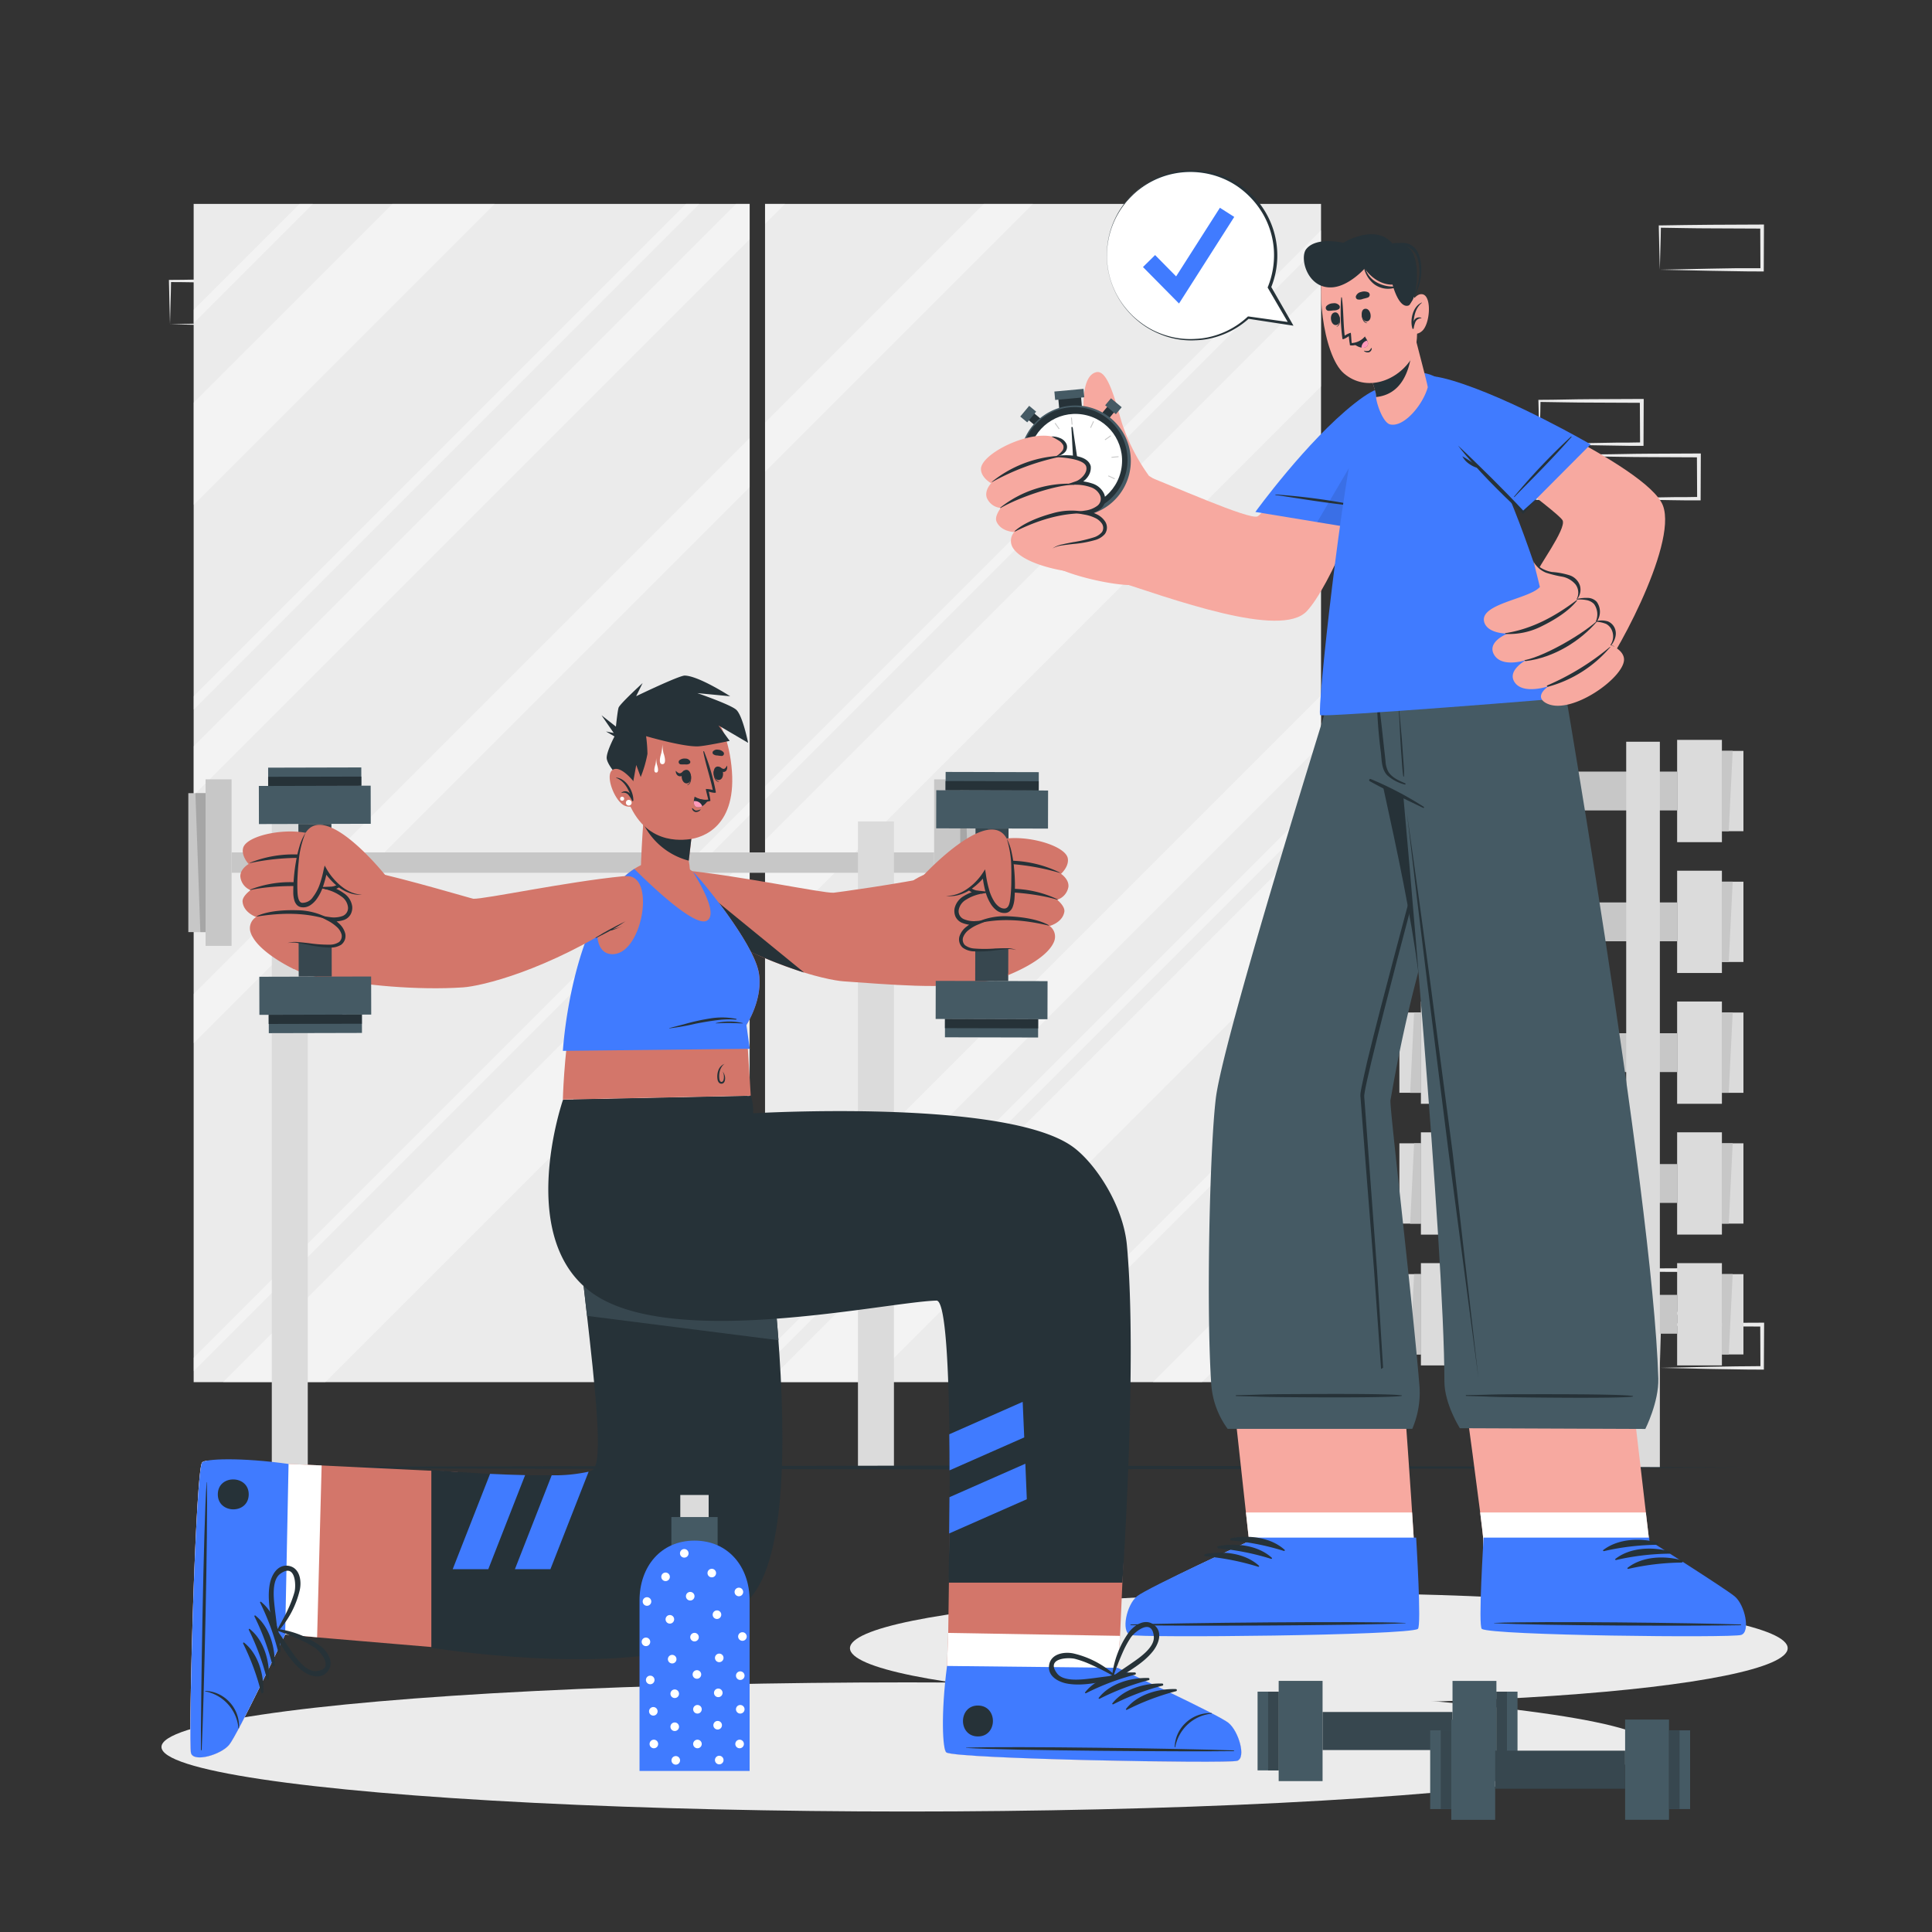 <svg xmlns="http://www.w3.org/2000/svg" viewBox="0 0 500 500"><rect x="0" y="0" width="500" height="500" fill="#333333" stroke="none"/><g id="freepik--background-complete--inject-2"><path d="M414.79,339.89l13.36-.28,6.58-.11c2.19-.05,4.36,0,6.54-.06l-.44.45-.06-11.19.5.5L428,329.14c-4.41,0-8.82-.12-13.24-.17l.28-.27c0,1.83-.09,3.67-.14,5.54Zm0,0-.14-5.54c0-1.86-.11-3.75-.13-5.65v-.27h.27c4.42-.05,8.83-.16,13.24-.17l13.24-.06h.5v.5l0,11.19v.45h-.45c-2.23,0-4.47,0-6.69-.06l-6.66-.11Z" style="fill:#ebebeb"></path><path d="M429.56,354l13.36-.28,6.58-.11c2.19-.05,4.36,0,6.54-.06l-.44.45-.05-11.19.49.5-13.24-.06c-4.41,0-8.82-.12-13.24-.17l.28-.27c0,1.83-.09,3.67-.13,5.54Zm0,0-.14-5.54c0-1.86-.11-3.75-.13-5.65v-.27h.27c4.42-.05,8.83-.16,13.24-.17l13.24-.06h.51v.5L456.49,354v.45H456c-2.23,0-4.46,0-6.69-.06l-6.66-.11Z" style="fill:#ebebeb"></path><path d="M400,354l13.36-.28,6.58-.11c2.18-.05,4.36,0,6.54-.06l-.44.45L426,342.81l.5.5-13.24-.06c-4.41,0-8.83-.12-13.24-.17l.27-.27c0,1.83-.08,3.67-.13,5.54Zm0,0-.14-5.54c-.05-1.86-.11-3.75-.13-5.65v-.27H400c4.41-.05,8.83-.16,13.24-.17l13.24-.06h.5v.5L427,354v.45h-.44c-2.23,0-4.47,0-6.69-.06l-6.66-.11Z" style="fill:#ebebeb"></path><path d="M398.41,114.94l13.36-.28,6.58-.11c2.18,0,4.36,0,6.54-.06l-.44.45-.06-11.19.5.5-13.24-.06c-4.41,0-8.83-.12-13.24-.17l.27-.27c0,1.83-.08,3.67-.13,5.54Zm0,0-.14-5.54c0-1.86-.11-3.75-.13-5.65v-.27h.27c4.41,0,8.83-.16,13.24-.17l13.24-.06h.5v.5l-.05,11.19v.45h-.45c-2.23,0-4.47,0-6.69-.06l-6.66-.11Z" style="fill:#ebebeb"></path><path d="M413.18,129.05l13.36-.28,6.58-.11c2.19,0,4.36,0,6.54-.06l-.44.45-.06-11.19.5.5-13.24-.06c-4.41,0-8.82-.12-13.24-.17l.28-.27c0,1.83-.09,3.67-.14,5.54Zm0,0-.14-5.54c0-1.86-.11-3.75-.13-5.65v-.27h.27c4.42,0,8.83-.16,13.24-.17l13.24-.06h.51v.5l-.05,11.19v.45h-.45c-2.23,0-4.47,0-6.69-.05l-6.66-.11Z" style="fill:#ebebeb"></path><path d="M383.64,129.05l13.36-.28,6.57-.11c2.19,0,4.37,0,6.55-.06l-.45.45-.05-11.19.5.5-13.24-.06c-4.41,0-8.83-.12-13.24-.17l.27-.27c0,1.83-.08,3.67-.13,5.54Zm0,0-.14-5.54c-.05-1.86-.11-3.75-.13-5.65v-.27h.28c4.41,0,8.83-.16,13.24-.17l13.24-.06h.5v.5l-.05,11.19v.45h-.44c-2.23,0-4.47,0-6.69-.05l-6.67-.11Z" style="fill:#ebebeb"></path><path d="M58.73,354l13.35-.28,6.58-.11c2.19-.05,4.37,0,6.55-.06l-.45.45-.05-11.19.5.5L72,343.25c-4.42,0-8.83-.12-13.24-.17l.27-.27c0,1.83-.09,3.67-.13,5.54Zm0,0-.15-5.54c0-1.86-.11-3.75-.13-5.65v-.27h.28c4.41-.05,8.82-.16,13.24-.17l13.24-.06h.5v.5L85.65,354v.45h-.44c-2.23,0-4.47,0-6.7-.06l-6.66-.11Z" style="fill:#ebebeb"></path><path d="M58.73,69.79l13.35-.28,6.58-.11c2.19-.05,4.37,0,6.55-.06l-.45.45L84.71,58.6l.5.5L72,59c-4.42,0-8.83-.12-13.24-.17L59,58.6c0,1.83-.09,3.67-.13,5.54Zm0,0-.15-5.54c0-1.86-.11-3.75-.13-5.65v-.27h.28c4.41,0,8.82-.16,13.24-.17l13.24-.06h.5v.5l-.06,11.19v.45h-.44c-2.23,0-4.47,0-6.7,0l-6.66-.11Z" style="fill:#ebebeb"></path><path d="M44,83.9l13.35-.28,6.58-.11c2.19-.05,4.36,0,6.55-.06L70,83.9l0-11.19.5.5L57.2,73.15C52.78,73.14,48.37,73,44,73l.27-.27c0,1.83-.09,3.67-.13,5.54Zm0,0-.15-5.54c0-1.86-.11-3.75-.13-5.65v-.27H44c4.41,0,8.82-.16,13.24-.17l13.24-.06h.5v.5L70.88,83.9v.45h-.44c-2.24,0-4.47,0-6.7,0l-6.66-.11Z" style="fill:#ebebeb"></path><path d="M429.56,69.8l13.36-.28,6.58-.11c2.19,0,4.36,0,6.54,0l-.44.44-.05-11.19.49.5-13.24-.06c-4.41,0-8.82-.11-13.24-.17l.28-.27c0,1.83-.09,3.67-.13,5.54Zm0,0-.14-5.53c0-1.87-.11-3.76-.13-5.66v-.27h.27c4.42-.05,8.83-.16,13.24-.17L456,58.11h.51v.5l-.05,11.19v.45H456c-2.23,0-4.46,0-6.69-.06l-6.66-.11Z" style="fill:#ebebeb"></path><path d="M321.64,207.65l-13.36.28-6.58.11c-2.18.05-4.36,0-6.54.05l.44-.44.06,11.19-.5-.5,13.24.06c4.41,0,8.82.11,13.24.16l-.28.28c0-1.83.09-3.68.14-5.54Zm0,0,.14,5.53c0,1.87.11,3.76.13,5.66v.27h-.27c-4.42,0-8.83.16-13.24.16l-13.24.07h-.5v-.5l0-11.19v-.45h.45c2.23,0,4.47,0,6.69.06l6.66.11Z" style="fill:#ebebeb"></path><path d="M306.87,193.54l-13.36.28-6.58.11c-2.19,0-4.36,0-6.54,0l.44-.44.05,11.19-.49-.5,13.24.06c4.41,0,8.82.11,13.24.17l-.28.27c0-1.83.09-3.68.13-5.54Zm0,0,.14,5.53c0,1.87.11,3.76.13,5.66V205h-.27c-4.42.05-8.83.16-13.24.16l-13.24.07h-.51v-.5l.05-11.19v-.45h.45c2.23,0,4.46,0,6.69.06l6.66.11Z" style="fill:#ebebeb"></path><rect x="50.12" y="52.77" width="143.89" height="304.93" style="fill:#ebebeb"></rect><rect x="197.99" y="52.77" width="143.89" height="304.93" style="fill:#ebebeb"></rect><g style="opacity:0.4"><polygon points="128.02 52.77 50.12 130.67 50.12 104.2 101.56 52.77 128.02 52.77" style="fill:#fff"></polygon><polygon points="341.89 214.46 341.89 240.92 225.12 357.69 198.65 357.69 341.89 214.46" style="fill:#fff"></polygon><polygon points="57.73 357.69 194.01 221.4 194.01 247.87 84.19 357.69 57.73 357.69" style="fill:#fff"></polygon><polygon points="341.89 73.53 341.89 100 198 243.89 198 217.42 341.89 73.53" style="fill:#fff"></polygon><polygon points="181 52.77 50.12 183.65 50.12 180.18 177.53 52.77 181 52.77" style="fill:#fff"></polygon><polygon points="80.98 52.77 50.12 83.63 50.12 80.16 77.51 52.77 80.98 52.77" style="fill:#fff"></polygon><polygon points="50.12 351.38 194.01 207.49 194.01 210.96 50.12 354.85 50.12 351.38" style="fill:#fff"></polygon><polygon points="341.89 59.61 341.89 63.08 198 206.97 198 203.51 341.89 59.61" style="fill:#fff"></polygon><polygon points="190.38 357.69 194.01 354.06 194.01 357.53 193.85 357.69 190.38 357.69" style="fill:#fff"></polygon><polygon points="341.89 206.19 341.89 209.65 198 353.55 198 350.08 341.89 206.19" style="fill:#fff"></polygon><polygon points="341.89 274.84 341.89 278.31 262.51 357.69 259.04 357.69 341.89 274.84" style="fill:#fff"></polygon><polygon points="190.47 52.77 194.01 52.77 194.01 61.93 50.12 205.82 50.12 193.12 190.47 52.77" style="fill:#fff"></polygon><polygon points="203.18 52.77 198 57.95 198 52.77 203.18 52.77" style="fill:#fff"></polygon><polygon points="50.12 257.25 194.01 113.36 194.01 126.07 50.12 269.97 50.12 257.25" style="fill:#fff"></polygon><polygon points="267.32 52.77 198 122.09 198 109.38 254.6 52.77 267.32 52.77" style="fill:#fff"></polygon><polygon points="341.89 314.17 341.89 326.87 311.07 357.69 298.37 357.69 341.89 314.17" style="fill:#fff"></polygon><polygon points="164.16 357.69 194.01 327.84 194.01 340.54 176.87 357.69 164.16 357.69" style="fill:#fff"></polygon><polygon points="341.89 179.96 341.89 192.67 198 336.56 198 323.86 341.89 179.96" style="fill:#fff"></polygon></g><rect x="59.94" y="220.6" width="181.81" height="5.28" style="fill:#c7c7c7"></rect><rect x="53.2" y="201.69" width="6.73" height="43.1" style="fill:#c7c7c7"></rect><rect x="48.74" y="205.27" width="4.46" height="35.96" style="fill:#c7c7c7"></rect><polygon points="53.2 241.22 51.85 241.22 50.57 205.26 53.2 205.26 53.2 241.22" style="fill:#a6a6a6"></polygon><rect x="241.75" y="201.69" width="6.73" height="43.1" transform="translate(490.23 446.49) rotate(180)" style="fill:#c7c7c7"></rect><rect x="248.48" y="205.27" width="4.46" height="35.96" transform="translate(501.43 446.49) rotate(180)" style="fill:#c7c7c7"></rect><polygon points="248.48 205.26 249.84 205.26 251.12 241.22 248.48 241.22 248.48 205.26" style="fill:#a6a6a6"></polygon><rect x="70.34" y="212.59" width="9.31" height="167.2" style="fill:#dbdbdb"></rect><rect x="222.04" y="212.59" width="9.31" height="167.2" style="fill:#dbdbdb"></rect><rect x="367.73" y="191.48" width="11.59" height="26.47" style="fill:#dbdbdb"></rect><rect x="362.16" y="194.32" width="5.57" height="20.78" style="fill:#dbdbdb"></rect><polygon points="367.73 194.32 367.73 215.11 364.95 215.11 365.97 194.32 367.73 194.32" style="fill:#c7c7c7"></polygon><rect x="434.05" y="191.48" width="11.59" height="26.47" transform="translate(879.68 409.43) rotate(180)" style="fill:#dbdbdb"></rect><rect x="445.64" y="194.32" width="5.57" height="20.78" transform="translate(896.84 409.43) rotate(180)" style="fill:#dbdbdb"></rect><polygon points="445.63 215.1 445.63 194.32 448.42 194.32 447.4 215.1 445.63 215.1" style="fill:#c7c7c7"></polygon><rect x="379.32" y="199.69" width="54.73" height="10.05" style="fill:#c7c7c7"></rect><rect x="367.73" y="225.33" width="11.59" height="26.47" style="fill:#dbdbdb"></rect><rect x="362.16" y="228.18" width="5.57" height="20.78" style="fill:#dbdbdb"></rect><polygon points="367.73 228.18 367.73 248.97 364.95 248.97 365.97 228.18 367.73 228.18" style="fill:#c7c7c7"></polygon><rect x="434.05" y="225.33" width="11.59" height="26.47" transform="translate(879.68 477.14) rotate(180)" style="fill:#dbdbdb"></rect><rect x="445.64" y="228.18" width="5.57" height="20.78" transform="translate(896.84 477.14) rotate(180)" style="fill:#dbdbdb"></rect><polygon points="445.63 248.96 445.63 228.17 448.42 228.17 447.4 248.96 445.63 248.96" style="fill:#c7c7c7"></polygon><rect x="379.32" y="233.55" width="54.73" height="10.05" style="fill:#c7c7c7"></rect><rect x="367.73" y="259.19" width="11.59" height="26.47" style="fill:#dbdbdb"></rect><rect x="362.16" y="262.03" width="5.57" height="20.78" style="fill:#dbdbdb"></rect><polygon points="367.73 262.04 367.73 282.82 364.95 282.82 365.97 262.04 367.73 262.04" style="fill:#c7c7c7"></polygon><rect x="434.05" y="259.19" width="11.59" height="26.47" transform="translate(879.68 544.85) rotate(180)" style="fill:#dbdbdb"></rect><rect x="445.64" y="262.03" width="5.57" height="20.78" transform="translate(896.84 544.85) rotate(180)" style="fill:#dbdbdb"></rect><polygon points="445.63 282.81 445.63 262.03 448.42 262.03 447.4 282.81 445.63 282.81" style="fill:#c7c7c7"></polygon><rect x="379.32" y="267.4" width="54.73" height="10.05" style="fill:#c7c7c7"></rect><rect x="367.73" y="293.05" width="11.59" height="26.47" style="fill:#dbdbdb"></rect><rect x="362.16" y="295.89" width="5.57" height="20.78" style="fill:#dbdbdb"></rect><polygon points="367.73 295.89 367.73 316.68 364.95 316.68 365.97 295.89 367.73 295.89" style="fill:#c7c7c7"></polygon><rect x="434.05" y="293.05" width="11.59" height="26.47" transform="translate(879.68 612.56) rotate(180)" style="fill:#dbdbdb"></rect><rect x="445.64" y="295.89" width="5.57" height="20.78" transform="translate(896.84 612.56) rotate(180)" style="fill:#dbdbdb"></rect><polygon points="445.63 316.67 445.63 295.88 448.42 295.88 447.4 316.67 445.63 316.67" style="fill:#c7c7c7"></polygon><rect x="379.32" y="301.26" width="54.73" height="10.05" style="fill:#c7c7c7"></rect><rect x="367.73" y="326.9" width="11.59" height="26.47" style="fill:#dbdbdb"></rect><rect x="362.16" y="329.74" width="5.57" height="20.78" style="fill:#dbdbdb"></rect><polygon points="367.73 329.75 367.73 350.53 364.95 350.53 365.97 329.75 367.73 329.75" style="fill:#c7c7c7"></polygon><rect x="434.05" y="326.9" width="11.59" height="26.47" transform="translate(879.68 680.27) rotate(180)" style="fill:#dbdbdb"></rect><rect x="445.64" y="329.74" width="5.57" height="20.78" transform="translate(896.84 680.27) rotate(180)" style="fill:#dbdbdb"></rect><polygon points="445.63 350.52 445.63 329.74 448.42 329.74 447.4 350.52 445.63 350.52" style="fill:#c7c7c7"></polygon><rect x="379.32" y="335.11" width="54.73" height="10.05" style="fill:#c7c7c7"></rect><rect x="383.8" y="191.96" width="8.71" height="187.83" style="fill:#dbdbdb"></rect><rect x="420.86" y="191.96" width="8.71" height="187.83" style="fill:#dbdbdb"></rect></g><g id="freepik--Shadow--inject-2"><ellipse cx="234.8" cy="452.11" rx="193.01" ry="16.71" style="fill:#ebebeb"></ellipse><ellipse cx="341.31" cy="426.55" rx="121.34" ry="14.24" style="fill:#ebebeb"></ellipse></g><g id="freepik--Floor--inject-2"><polygon points="46.44 379.79 97.08 379.55 147.72 379.46 249 379.29 350.28 379.46 400.92 379.55 451.56 379.79 400.92 380.04 350.28 380.13 249 380.29 147.72 380.13 97.08 380.04 46.44 379.79" style="fill:#263238"></polygon></g><g id="freepik--character-2--inject-2"><path d="M293.27,422.18c2.33.75,71-.11,73.49-1.75,1-.6-3.86-65.2-3.86-65.2l-44.37.44,4.73,43.22S298,410.58,295.45,412.67,291,421.44,293.27,422.18Z" style="fill:#f7a9a0"></path><path d="M293.28,422.18c2.32.75,71-.11,73.48-1.75.45-.27-.34-14.13-1.31-29h-43l.82,7.46S298,410.57,295.45,412.67,290.94,421.44,293.28,422.18Z" style="fill:#fff"></path><path d="M292.52,423.12c2.45.8,71.78.15,74.42-1.56,1-.64-.45-23.5-.44-23.63H323.61l0,.76S297,410.91,294.27,413.1,290.07,422.33,292.52,423.12Z" style="fill:#407BFF"></path><path d="M292.71,420.41c11.78-.4,59.34-.9,71-.4.1,0,.1.07,0,.07-11.67.65-59.24.77-71,.52C292.46,420.59,292.46,420.41,292.71,420.41Z" style="fill:#263238"></path><path d="M318.59,398.1c4.63-.91,10.3-.25,13.88,3,.14.13-.05.32-.2.28a64.7,64.7,0,0,0-13.66-2.71A.3.3,0,0,1,318.59,398.1Z" style="fill:#263238"></path><path d="M315.26,400.15c4.63-.91,10.31-.25,13.88,3,.14.13,0,.32-.19.28a64.79,64.79,0,0,0-13.67-2.71A.3.3,0,0,1,315.26,400.15Z" style="fill:#263238"></path><path d="M311.93,402.2c4.63-.91,10.31-.25,13.88,3,.14.13,0,.32-.19.28A65.44,65.44,0,0,0,312,402.78.29.29,0,0,1,311.93,402.2Z" style="fill:#263238"></path><path d="M317.72,369.79h47.77A23.72,23.72,0,0,0,367.3,358c-1.91-22.9-7.74-71.76-7.45-73.25.47-2.49,2.29-13.79,6-28.54,1.18-4.62,2.44-9.57,3.76-14.7,3.56-13.88,7.49-29.05,10.91-42.25,5.13-19.78,9.14-35.14,9.14-35.14H349.23s-4.72,15-10.67,34.42c-9.69,31.62-22.63,75.15-23.91,85.74-1.55,12.81-2.52,54-1.17,74.08A22.24,22.24,0,0,0,317.72,369.79Z" style="fill:#455a64"></path><path d="M319.94,361.08c7.28-.15,5.19-.21,12.48-.28,3.56,0,27-.23,30.32.32a.07.07,0,0,1,0,.14c-3.33.56-26.76.35-30.32.32-7.29-.07-5.2-.13-12.48-.28A.11.11,0,0,1,319.94,361.08Z" style="fill:#263238"></path><path d="M382.35,169.65l-7.42,26.15L367.68,222c-2.41,8.74-4.74,17.49-7.06,26.25s-4.62,17.53-6.76,26.34c-.51,2.21-1,4.42-1.47,6.66-.12.55-.2,1.13-.3,1.7,0,.31-.06.66,0,.95l.07.85.26,3.39,1.05,13.54,2.14,27.1L357.4,354l0,.29.54-.33-1.56-25.21-2-27.11-1-13.55-.25-3.39-.07-.85c0-.26,0-.49.05-.74.1-.55.17-1.09.29-1.64.44-2.21,1-4.41,1.49-6.61,4.25-17.6,9-35.1,13.58-52.62Z" style="fill:#263238"></path><path d="M350.2,164.16c2.81,21.74,13,57.87,16.88,87.45,9.14-35.84,22.63-87.45,22.63-87.45Z" style="fill:#263238"></path><path d="M447.77,421.84c-2.34.73-60,1-62.51-.69-1-.61-1.3-10.34-1.38-22.1v-.37c0-2.42-5.59-43.16-5.59-43.16l43.57.89,5,42.79,0,.73s16.27,10.19,18.83,12.32S450.12,421.12,447.77,421.84Z" style="fill:#f7a9a0"></path><path d="M383.07,391.43c.49,3.89.81,6.67.81,7.25v.37c.08,11.76.41,21.48,1.37,22.1,2.5,1.67,60.18,1.42,62.53.69s.44-7.47-2.1-9.59-18.82-12.33-18.82-12.33l0-.73-.92-7.76Z" style="fill:#fff"></path><path d="M450.62,423.12c-2.45.8-64.47.15-67.12-1.56-1-.64.46-23.5.45-23.63h42.89l0,.76s19.34,12.22,22.05,14.41S453.07,422.33,450.62,423.12Z" style="fill:#407BFF"></path><path d="M450.44,420.41c-11.78-.4-52-.9-63.71-.4-.1,0-.1.07,0,.07,11.67.65,51.93.77,63.72.52C450.68,420.59,450.69,420.41,450.44,420.41Z" style="fill:#263238"></path><path d="M429,399.21c-4.54-1.27-10.26-1-14.07,1.93-.15.12,0,.32.17.29a64.94,64.94,0,0,1,13.83-1.64A.3.3,0,0,0,429,399.21Z" style="fill:#263238"></path><path d="M432.14,401.51c-4.54-1.27-10.26-1.05-14.07,1.93-.15.12,0,.33.17.29a64.94,64.94,0,0,1,13.83-1.64A.3.3,0,0,0,432.14,401.51Z" style="fill:#263238"></path><path d="M435.3,403.81c-4.54-1.27-10.26-1.05-14.07,1.93-.15.12,0,.33.17.29a64.94,64.94,0,0,1,13.83-1.64A.3.3,0,0,0,435.3,403.81Z" style="fill:#263238"></path><path d="M350.2,164.16s6.14,37.41,6.56,38.62c0,0,2.28,1.08,6.4,3,0,0,10.65,117.18,10.65,151.73,0,5.81,4,12.11,4,12.11l48,.19s3.54-7,3.36-13.08c-1.46-48.58-26.62-192.55-26.62-192.55Z" style="fill:#455a64"></path><path d="M379.49,361.06c7.33-.12,5.22-.19,12.56-.23,3.59,0,27.17-.12,30.52.45.07,0,.07.13,0,.15-3.36.54-26.94.23-30.53.18-7.33-.1-5.22-.15-12.55-.34A.11.11,0,1,1,379.49,361.06Z" style="fill:#263238"></path><path d="M354.76,201.62a88.69,88.69,0,0,1,13.72,7.19.16.16,0,0,1-.14.28c-4.63-2.25-9.36-4.42-13.86-6.92A.31.31,0,0,1,354.76,201.62Z" style="fill:#263238"></path><path d="M356.53,180.18c.75,4.48,1.17,9,1.68,13.54.12,1.08.25,2.16.36,3.25a6.35,6.35,0,0,0,.78,2.84c1,1.51,2.72,2.22,4.3,2.91a.16.16,0,0,1-.1.31,10.6,10.6,0,0,1-4.56-2.42c-1.44-1.52-1.39-3.83-1.61-5.79a125.44,125.44,0,0,1-1.06-14.61C356.32,180.09,356.51,180.07,356.53,180.18Z" style="fill:#263238"></path><path d="M362,181.56c.16,3.22.52,6.45.79,9.67.13,1.58.24,3.18.34,4.77s.29,3.27.24,4.89c0,.11-.18.13-.2,0-.27-1.53-.3-3.13-.43-4.67s-.24-3.27-.33-4.9c-.19-3.26-.28-6.54-.57-9.79C361.8,181.45,362,181.45,362,181.56Z" style="fill:#263238"></path><polygon points="364.13 210.55 366.71 232.51 369.39 254.46 374.91 298.33 382.62 356.71 375.93 298.2 370.17 254.36 367.2 232.45 364.13 210.55" style="fill:#263238"></polygon><path d="M358,113.35c-4.15,14.61-13.78,38.46-19.83,44.85-6.74,7.11-34.41-3-52.08-8.8-3.51-1.15,3.7-29,7.38-27.56,9.64,3.7,30,12.86,32,11.79,1.69-.88,14.75-17.34,22.36-25.14C360,96,360.89,103.08,358,113.35Z" style="fill:#f7a9a0"></path><path d="M293.86,151.32c3.46-.61,8.63-23.16,6.34-25.95a13.82,13.82,0,0,0-2.85-2.22h0a51.37,51.37,0,0,1-6.87-13.26c-1.75-5.71-3.7-14.38-6.81-13.56-4.53,1.2-3.38,12.46-2.32,18.89-3.33-1.22-6.3-1.95-8.2-1.74-6.27.69-6.75,29.11-1.33,32.55C277.05,149.34,290.39,151.94,293.86,151.32Z" style="fill:#f7a9a0"></path><rect x="273.95" y="102.08" width="5.9" height="3.34" transform="translate(-8.29 25.63) rotate(-5.22)" style="fill:#263238"></rect><rect x="272.96" y="100.96" width="7.57" height="2.19" transform="translate(-8.14 25.62) rotate(-5.22)" style="fill:#455a64"></rect><rect x="266.36" y="106.53" width="2.27" height="3.59" transform="translate(13.1 244.61) rotate(-50.23)" style="fill:#263238"></rect><rect x="264.29" y="105.98" width="3.61" height="2.35" transform="translate(13.49 243.1) rotate(-50.22)" style="fill:#455a64"></rect><rect x="285.83" y="104.75" width="2.27" height="3.59" transform="translate(439.35 372.03) rotate(-140.22)" style="fill:#263238"></rect><rect x="286.33" y="103.97" width="3.61" height="2.35" transform="translate(442.31 370.3) rotate(-140.22)" style="fill:#455a64"></rect><path d="M292.6,118A14.34,14.34,0,1,1,277,105,14.34,14.34,0,0,1,292.6,118Z" style="fill:#455a64"></path><circle cx="278.12" cy="119.06" r="13.69" transform="translate(61.13 329.87) rotate(-67.35)" style="fill:#263238"></circle><circle cx="278.31" cy="119.22" r="12.09" transform="translate(117.55 375.78) rotate(-81.12)" style="fill:#fff"></circle><rect x="277.26" y="108.05" width="0.23" height="1.83" transform="translate(-8.78 25.75) rotate(-5.23)" style="fill:#c7c7c7"></rect><rect x="272.26" y="109.89" width="0.23" height="1.83" transform="matrix(0.82, -0.58, 0.58, 0.82, -14.04, 177.37)" style="fill:#c7c7c7"></rect><rect x="268.85" y="113.99" width="0.23" height="1.83" transform="translate(51.92 310.95) rotate(-65.22)" style="fill:#c7c7c7"></rect><rect x="267.14" y="120.04" width="1.83" height="0.23" transform="translate(-9.83 24.9) rotate(-5.22)" style="fill:#c7c7c7"></rect><rect x="268.98" y="125.04" width="1.83" height="0.23" transform="translate(-22.78 178.5) rotate(-35.21)" style="fill:#c7c7c7"></rect><rect x="273.08" y="128.45" width="1.83" height="0.23" transform="translate(42.54 323.58) rotate(-65.25)" style="fill:#c7c7c7"></rect><rect x="279.13" y="128.55" width="0.23" height="1.83" transform="translate(-10.6 25.88) rotate(-5.21)" style="fill:#c7c7c7"></rect><rect x="284.13" y="126.71" width="0.23" height="1.83" transform="translate(-21.57 187.29) rotate(-35.22)" style="fill:#c7c7c7"></rect><rect x="287.54" y="122.62" width="0.23" height="1.83" transform="translate(54.93 332.92) rotate(-65.22)" style="fill:#c7c7c7"></rect><rect x="287.65" y="118.16" width="1.83" height="0.23" transform="translate(-9.56 26.74) rotate(-5.22)" style="fill:#c7c7c7"></rect><rect x="285.8" y="113.16" width="1.83" height="0.23" transform="translate(-12.85 186.06) rotate(-35.21)" style="fill:#c7c7c7"></rect><rect x="281.71" y="109.75" width="1.83" height="0.23" transform="translate(64.42 320.43) rotate(-65.22)" style="fill:#c7c7c7"></rect><polygon points="277.6 110.5 279 119.88 277.78 119.97 277.27 110.53 277.6 110.5" style="fill:#263238"></polygon><path d="M278.72,119.18a.41.41,0,0,1-.37.45.42.42,0,1,1,.37-.45Z" style="fill:#407BFF"></path><path d="M274.92,114.26c2.44,2.21-1.55,3.81-1.55,3.81s6.3-.92,7.93,2.32-3.33,4.9-3.68,5c.33,0,6.15-.75,7.45,2.68s-3.86,4.49-4.2,4.55c.33.06,4.66.86,5.06,3.69.68,4.86-10.46,3.11-13.57,5.58,0,0,3.59,5.75,3.65,5.94,0,0-10.63-1.46-13.73-5.84a3.43,3.43,0,0,1,.2-4.29s-3.48-.09-4.59-2.75c-.57-1.37,1.12-3.49,1.12-3.49a4.3,4.3,0,0,1-3.62-2.62c-.68-1.94,1.12-3.77,1.12-3.77s-2.59-1.42-2.64-3.63C253.77,117,269.71,109.55,274.92,114.26Z" style="fill:#f7a9a0"></path><path d="M256.75,124.76c-.05,0-.1,0-.05-.07A30.52,30.52,0,0,1,273.57,118c.2,0,.3.31.09.36A62.78,62.78,0,0,0,256.75,124.76Z" style="fill:#263238"></path><path d="M258.92,131.49c-.06,0-.12-.06-.06-.11a28.61,28.61,0,0,1,18.86-6.19c.24,0,.44.27.17.27C273.25,125.5,263.84,128.64,258.92,131.49Z" style="fill:#263238"></path><path d="M281.34,132.85c-6.67-.18-12.74,1.79-18.67,4.71-.08,0-.12-.07-.07-.12,2.52-2.22,6.49-3.69,9.69-4.57a17.52,17.52,0,0,1,9.06-.25C281.47,132.65,281.48,132.85,281.34,132.85Z" style="fill:#263238"></path><path d="M273.43,118c.23,0,0,.35.23.34,1,0,7,.39,7.47,2.47.39,1.67-1.58,3.35-2.59,3.71l-2.54.88,2.7.05a11.32,11.32,0,0,1,3.51.62,4,4,0,0,1,2.46,2.08,2.25,2.25,0,0,1-.69,2.75,6.72,6.72,0,0,1-3.17,1.24l-3.15.49,3.12.57a10.24,10.24,0,0,1,2.52.79,4.35,4.35,0,0,1,1.9,1.56,2,2,0,0,1,0,2.14,4.46,4.46,0,0,1-2.1,1.37,36,36,0,0,1-5.38,1.25c-.92.18-1.84.35-2.75.57a6.55,6.55,0,0,0-2.59,1.06,7.18,7.18,0,0,1,2.64-.81c.92-.14,1.84-.25,2.77-.35a29.24,29.24,0,0,0,5.57-1,5.2,5.2,0,0,0,2.57-1.56,2.87,2.87,0,0,0,.14-3.15,5.26,5.26,0,0,0-2.3-2,11.42,11.42,0,0,0-2.79-.92l0,1.05a7.8,7.8,0,0,0,3.76-1.43,3.26,3.26,0,0,0,1.2-1.85,3.63,3.63,0,0,0-.22-2.17,5,5,0,0,0-3.11-2.64,12.21,12.21,0,0,0-3.88-.62l.15.94c1.27-.49,3.68-2.13,3.4-4.8C281.34,117.19,274.64,117.78,273.43,118Z" style="fill:#263238"></path><path d="M273.37,118.07a6.54,6.54,0,0,0,1.5-1.34,1.53,1.53,0,0,0,.28-1.52,3.15,3.15,0,0,0-1.24-1.25c-.56-.35-1.17-.69-1.81-1a5.29,5.29,0,0,1,2.14.38,3.07,3.07,0,0,1,1.76,1.55,2,2,0,0,1-.61,2.34A3.41,3.41,0,0,1,273.37,118.07Z" style="fill:#263238"></path><path d="M358.21,114.45c-3.1,9.06-7.42,22.3-7.42,22.3l-9.9-1.63-16-2.63s13.27-18.33,25.66-28.08c6.32-5,9-4.89,9.8-2.49h0C361.22,104.55,359.79,109.88,358.21,114.45Z" style="fill:#407BFF"></path><path d="M358.21,114.45c-3.1,9.06-7.42,22.3-7.42,22.3l-9.9-1.63,19.5-33.19C361.22,104.55,359.79,109.88,358.21,114.45Z" style="opacity:0.1"></path><path d="M351.34,130.85a163.34,163.34,0,0,0-21.2-2.87c-.09,0-.1.14,0,.15,2,.17,11.94,2,21.2,2.88C351.44,131,351.44,130.87,351.34,130.85Z" style="fill:#263238"></path><path d="M406.67,180.45c-.14.19-64.27,5.27-65,4.62-.95-.9,5.82-62.11,9.92-76.09s17.64-15.68,23.45-8.63C393.21,122.37,407.17,179.76,406.67,180.45Z" style="fill:#407BFF"></path><path d="M371.67,108c5,5.44,31.65,24.48,32.73,26.67s-6.8,12.63-6.61,13.56C398.58,152,410,179,413,176c4-3.92,21.22-34.83,17.38-45.13s-50-30.78-57.12-32.2S366.72,102.58,371.67,108Z" style="fill:#f7a9a0"></path><path d="M399.92,181.84c-2.95-1.81.86-4.25.86-4.25s-6.34,2.19-8.66-.84,2.48-5.72,2.82-5.93c-.34.11-6.21,2-8.23-1.31s3.11-5.41,3.45-5.54c-.35,0-5,0-6-2.82-1.66-4.9,11.63-6.09,14.36-9.25,0,0-1.59-6.49-1.7-6.67a7.53,7.53,0,0,0,3.94,3c2.91.68,5.53,1,6.76,2.36a3.79,3.79,0,0,1,.63,4.48s3.62-.59,5.3,1.95c.85,1.3-.48,3.83-.48,3.83s2.92-.35,4.26,2c1.08,1.88-.42,4.12-.42,4.12s3,1,3.44,3.24C421.27,174.83,406.24,185.69,399.92,181.84Z" style="fill:#f7a9a0"></path><path d="M416.67,167.41c.05,0,.11,0,.07.06a32.14,32.14,0,0,1-16.15,10.27c-.2,0-.37-.25-.16-.35A66,66,0,0,0,416.67,167.41Z" style="fill:#263238"></path><path d="M413.11,160.87c.05-.05.13,0,.08.1-4.22,4.9-11,9.23-18.31,10.11-.25,0-.51-.19-.22-.25C399.45,169.88,408.56,164.78,413.11,160.87Z" style="fill:#263238"></path><path d="M389.63,163.86c6.95-1.12,12.83-4.35,18.4-8.54.08,0,.15.05.1.12-2.17,2.79-6,5.09-9.13,6.62a18.49,18.49,0,0,1-9.33,2C389.54,164.09,389.48,163.88,389.63,163.86Z" style="fill:#263238"></path><path d="M417,167c1-1.34,1.59-3,.82-4.6a3.32,3.32,0,0,0-1.71-1.59,5.81,5.81,0,0,0-2.74-.13,4.37,4.37,0,0,0-.15-4.94,3.26,3.26,0,0,0-2.17-1,11.1,11.1,0,0,0-2.84.24,3.86,3.86,0,0,0,.68-3.41,4.19,4.19,0,0,0-2.7-2.69,19.53,19.53,0,0,0-4.56-.85,7.93,7.93,0,0,1-4.68-2.63c-.11-.12-.14-.08-.07,0a7.64,7.64,0,0,0,1.61,1.87,7,7,0,0,0,1.61.94,30.53,30.53,0,0,0,4.34,1.06,6,6,0,0,1,3.32,2,3.57,3.57,0,0,1,.29,3.76c0,.05,0,.14.11.13a10.17,10.17,0,0,1,2.55.17,3.58,3.58,0,0,1,1.83,1,4.61,4.61,0,0,1,.43,4.57,8.05,8.05,0,0,1,2.7.57A3.34,3.34,0,0,1,417,162.8a4,4,0,0,1-.23,4.16.11.11,0,0,0,0,0h0a0,0,0,0,0,0,0,.05.05,0,0,0,0,0h0s.95.34,1,.34,0,0,0-.05A5.59,5.59,0,0,0,417,167Z" style="fill:#263238"></path><path d="M411.65,115l-17.47,17.55s-14.73-14.7-21.11-21.84c-6.18-6.92-12.85-16.9,2.84-12.21C391,103,411.65,115,411.65,115Z" style="fill:#407BFF"></path><path d="M406.57,113a162.79,162.79,0,0,0-14.72,15.52c-.06.07.06.17.12.09,1.32-1.52,8.61-8.51,14.73-15.51C406.77,113,406.65,112.94,406.57,113Z" style="fill:#263238"></path><path d="M397.79,128.92c-.55.66-1.12,1.29-1.68,1.94s-1.14,1.27-1.72,1.9l-.19.2-.23-.2q-2.25-2-4.41-4.12c-1.44-1.41-2.86-2.82-4.26-4.27s-2.77-2.92-4.1-4.43-2.64-3-3.87-4.63c1.47,1.37,2.93,2.76,4.36,4.16s2.88,2.8,4.3,4.22l4.24,4.28c1.4,1.43,2.78,2.89,4.16,4.36H394c.62-.58,1.25-1.16,1.9-1.72S397.13,129.47,397.79,128.92Z" style="fill:#263238"></path><path d="M378.45,118.08c.83.47,1.56.94,2.32,1.44a14.79,14.79,0,0,1,2.15,1.71,6.76,6.76,0,0,1-2.57-1.09A5.39,5.39,0,0,1,378.45,118.08Z" style="fill:#263238"></path><path d="M359.74,109.83c3.52.86,8.44-4.93,9.76-9.58.09-.32-2.9-11.45-3.42-13.72-.1-.47-13.44,6.71-13.44,6.71a36.92,36.92,0,0,1,3.37,8.39,5.6,5.6,0,0,1,.12,1,1,1,0,0,0,0,.16C356.26,104.58,357.94,109.38,359.74,109.83Z" style="fill:#f7a9a0"></path><path d="M356.14,102.75a9.62,9.62,0,0,0,1.48-.26c7.43-1.87,8-11.62,7.92-15.83-2.52,1-12.9,6.57-12.9,6.57a37,37,0,0,1,3.37,8.41,5.49,5.49,0,0,1,.12,1A1,1,0,0,0,356.14,102.75Z" style="fill:#263238"></path><path d="M363.33,68.58c3,4.49,4.76,19.59,2.21,23.85-3.7,6.18-11.93,9.17-17.72,4.22-5.62-4.79-7.54-24.51-4.49-28.6C347.83,62,358.88,61.94,363.33,68.58Z" style="fill:#f7a9a0"></path><path d="M352.42,81.09s.08,0,.09.08c.09,1,.36,2.18,1.32,2.4,0,0,0,.06,0,.06C352.69,83.61,352.34,82.07,352.42,81.09Z" style="fill:#263238"></path><path d="M353.2,79.92c1.62-.32,2.14,3,.64,3.24S351.84,80.19,353.2,79.92Z" style="fill:#263238"></path><path d="M346.58,81.75s-.07.06-.07.1c.2,1,.25,2.19-.61,2.67,0,0,0,.07,0,.06C347,84.24,346.92,82.67,346.58,81.75Z" style="fill:#263238"></path><path d="M345.51,80.84c-1.65.14-1.26,3.42.27,3.29S346.89,80.72,345.51,80.84Z" style="fill:#263238"></path><path d="M354,77c-.44.16-.87.24-1.31.36a2.21,2.21,0,0,1-1.41.11.71.71,0,0,1-.39-.76,1.73,1.73,0,0,1,1.33-1.14,2.59,2.59,0,0,1,1.84.06A.75.75,0,0,1,354,77Z" style="fill:#263238"></path><path d="M343.84,80.44c.46,0,.89-.07,1.35-.11a2.23,2.23,0,0,0,1.36-.38.71.71,0,0,0,.1-.85,1.7,1.7,0,0,0-1.64-.61,2.49,2.49,0,0,0-1.7.69A.75.75,0,0,0,343.84,80.44Z" style="fill:#263238"></path><path d="M354.86,90.1c-.2.27-.39.64-.75.73a2.87,2.87,0,0,1-1.13-.08,0,0,0,0,0,0,.06,1.39,1.39,0,0,0,1.37.34,1.09,1.09,0,0,0,.66-1C355,90.07,354.89,90.06,354.86,90.1Z" style="fill:#263238"></path><path d="M353.32,87.24a3.49,3.49,0,0,1-2.06,1.9,4.29,4.29,0,0,1-1.23.26h-.46a.25.25,0,0,1-.24-.2h0a.41.41,0,0,1,0-.11h0V89c-.15-.77-.26-2-.26-2-.27.19-1.61,1.08-1.65.67a52.49,52.49,0,0,1-.33-10.64c0-.11.18-.11.19,0,.45,3.25.33,6.57.73,9.84a5.79,5.79,0,0,1,1.55-.75c.11,0,.17,2.31.27,2.66v0a4.84,4.84,0,0,0,3.39-1.67C353.27,87.1,353.36,87.15,353.32,87.24Z" style="fill:#263238"></path><path d="M350.47,89.05a4.18,4.18,0,0,0,1.88.92,1.83,1.83,0,0,0,1.12-.16c.76-.37.63-1.11.35-1.71a4.44,4.44,0,0,0-.55-.89A5.37,5.37,0,0,1,350.47,89.05Z" style="fill:#263238"></path><path d="M352.35,90a1.83,1.83,0,0,0,1.12-.16c.76-.37.63-1.11.35-1.71A1.91,1.91,0,0,0,352.35,90Z" style="fill:#ff99ba"></path><path d="M364.39,79.11c-2.48.57-4-5.46-4-5.46s-3.91.42-7.22-4.15c0,0-3.9,4.4-8.12,4.84-6.62.69-8.83-7.52-7-9.87,2.65-3.33,9.59-1.63,9.59-1.63s8.25-5.12,12.7.17A4.81,4.81,0,0,1,366,66.36C367.59,70.71,366.24,78.69,364.39,79.11Z" style="fill:#263238"></path><path d="M361.49,74.1A8.66,8.66,0,0,1,356,72.91a6.46,6.46,0,0,1-3-5.09c0-.11-.18-.1-.17,0a7.43,7.43,0,0,0,2.73,5.67,6,6,0,0,0,6,.77A.09.09,0,0,0,361.49,74.1Z" style="fill:#263238"></path><path d="M365.58,63.68c-1.69-1.21-3.66-.9-5.5-.29-.11,0-.05.2.05.16a5.43,5.43,0,0,1,5.39,1.16c1.37,1.2,1.69,3.12,1.79,4.86a13.63,13.63,0,0,1-2.94,9.3s0,.1.06,0A13.56,13.56,0,0,0,367.8,68.7C367.62,66.9,367.14,64.79,365.58,63.68Z" style="fill:#263238"></path><path d="M363.82,81.17s1.94-5.57,4.38-5,1.9,8-.32,9.62a2.61,2.61,0,0,1-3.76-.4Z" style="fill:#f7a9a0"></path><path d="M368,78.29a0,0,0,1,1,0,.06c-1.53,1.2-2,3.07-2.16,4.92a1.44,1.44,0,0,1,2-1c.06,0,0,.1,0,.11a1.59,1.59,0,0,0-1.55,1,7.51,7.51,0,0,0-.43,1.61c0,.18-.34.17-.33,0v0C364.83,82.77,365.68,79.18,368,78.29Z" style="fill:#263238"></path></g><g id="freepik--character-1--inject-2"><path d="M49.43,453.74c-.74-2.42,1.16-72.65,2.86-75.23a1,1,0,0,1,.42-.27c2.1-.77,11,.71,22,.63l8.53.39,35.24,1.7-.93,45.79-35.48-3L73.8,423S61.46,449,59.29,451.57,50.18,456.14,49.43,453.74Z" style="fill:#d3766a"></path><path d="M49.43,453.74c-.74-2.42,1.16-72.65,2.86-75.23a1,1,0,0,1,.42-.27c2.1-.77,11,.71,22,.63l8.53.39-1.17,44.46L73.8,423S61.46,449,59.29,451.57,50.18,456.14,49.43,453.74Z" style="fill:#fff"></path><path d="M49.44,453.73c-.75-2.41,1.15-72.65,2.86-75.22.64-1,10-1.37,22.38.36L73.8,423S61.47,449,59.29,451.58,50.18,456.14,49.44,453.73Z" style="fill:#407BFF"></path><path d="M52.2,452.81c.55-11.47,1.66-57.78,1.33-69.16,0-.09-.06-.09-.07,0C52.67,395,51.93,441.33,52,452.81,52,453.05,52.19,453.06,52.2,452.81Z" style="fill:#263238"></path><path d="M61.85,447.23a9.18,9.18,0,0,0-2.64-6.93,8.94,8.94,0,0,0-6.07-2.7c-.07,0-.07.12,0,.13a10.67,10.67,0,0,1,8.57,9.5A.07.07,0,1,0,61.85,447.23Z" style="fill:#263238"></path><path d="M72.55,427.44c.17-4.59-1.33-9.95-5-12.89-.14-.12-.3.09-.23.22A64,64,0,0,1,72,427.51.29.29,0,0,0,72.55,427.44Z" style="fill:#263238"></path><path d="M71.09,431c.17-4.6-1.33-10-5-12.9-.15-.11-.31.09-.24.23A63.11,63.11,0,0,1,70.52,431,.29.29,0,0,0,71.09,431Z" style="fill:#263238"></path><path d="M69.62,434.47c.17-4.59-1.33-10-5-12.9-.14-.11-.3.09-.23.23a63.81,63.81,0,0,1,4.69,12.74A.28.28,0,0,0,69.62,434.47Z" style="fill:#263238"></path><path d="M68.16,438c.17-4.59-1.33-10-5-12.89-.14-.12-.3.09-.24.23a63.11,63.11,0,0,1,4.69,12.73A.29.29,0,0,0,68.16,438Z" style="fill:#263238"></path><path d="M64.37,386.82c.1-5.15-7.91-5.32-8-.16S64.26,392,64.37,386.82Z" style="fill:#263238"></path><path d="M84.69,432.69c2-2.28.17-5.26-1.8-6.74a24.21,24.21,0,0,0-11.65-4.44c-.1,0-.14.06-.13.14a.56.56,0,0,0-.39.82c2.18,3.32,4.11,7.14,7.25,9.7C79.8,433.66,82.82,434.84,84.69,432.69Zm-9.63-5.86c-1.11-1.61-2.14-3.26-3.32-4.83a71.68,71.68,0,0,1,6.75,2.74,27.18,27.18,0,0,1,3.06,1.75c1.49,1,5.23,5.63.22,6C79,432.65,76.39,428.74,75.06,426.83Z" style="fill:#263238"></path><path d="M69.8,410.06c-.71,4,.34,8.13.86,12.08a.56.56,0,0,0,.83.36.12.12,0,0,0,.19,0,24.08,24.08,0,0,0,5.9-11c.53-2.41,0-5.85-3-6.28C71.72,404.86,70.21,407.73,69.8,410.06Zm2.68-2.72c4-3,4.19,2.91,3.74,4.67a27.81,27.81,0,0,1-1.17,3.32c-.93,2.26-2.17,4.35-3.31,6.49-.14-1.95-.44-3.88-.65-5.82C70.84,413.68,70.27,409,72.48,407.34Z" style="fill:#263238"></path><path d="M148.36,284.57c-3.52,19.33,10.71,92.32,5,95.86-5,3.11-41.73,0-41.73,0v46s45.56,7.41,69.68-1.14c3.95-1.4,8.69-6.16,13.68-12.75,17.76-23.46-1.62-128.86-1.62-128.86Z" style="fill:#263238"></path><path d="M126.37,406.1h-9.21l9.67-24.67c2.94.14,6,.27,9.07.33Z" style="fill:#407BFF"></path><path d="M142.45,406.1h-9.19l9.52-24.3a41.43,41.43,0,0,0,9.56-.93Z" style="fill:#407BFF"></path><path d="M201.48,346.85l-49.55-6.3c-2.47-21.66-5.39-46-3.57-56l45-.88S199.1,314.72,201.48,346.85Z" style="fill:#37474f"></path><path d="M320.18,455.71c-2.41.76-72.66-.5-75.25-2.17a1,1,0,0,1-.27-.41c-.79-2.1.6-11,.43-22,0-.2.13-3.64.31-8.53l.44-32,45.44.51-1.41,32.28-.63,8.26s26.06,12.1,28.68,14.24S322.58,454.94,320.18,455.71Z" style="fill:#d3766a"></path><path d="M320.18,455.71c-2.41.76-72.66-.5-75.25-2.17a1,1,0,0,1-.27-.41c-.79-2.1.6-11,.43-22,0-.2.13-3.64.31-8.53l44.47.76-.63,8.26s26.06,12.1,28.68,14.24S322.58,454.94,320.18,455.71Z" style="fill:#fff"></path><path d="M320.18,455.7c-2.41.77-72.66-.48-75.25-2.17-1-.63-1.46-10,.16-22.38l44.15.48s26.05,12.09,28.69,14.24S322.58,454.94,320.18,455.7Z" style="fill:#407BFF"></path><path d="M319.23,453c-11.47-.44-57.79-1.14-69.17-.7-.09,0-.09.07,0,.07,11.36.69,57.69,1,69.17.82C319.47,453.13,319.48,453,319.23,453Z" style="fill:#263238"></path><path d="M313.56,443.35a9.2,9.2,0,0,0-6.9,2.71,8.89,8.89,0,0,0-2.65,6.09c0,.07.13.07.14,0a10.65,10.65,0,0,1,9.41-8.66A.07.07,0,1,0,313.56,443.35Z" style="fill:#263238"></path><path d="M293.67,432.83c-4.59-.13-9.94,1.42-12.84,5.14-.12.14.09.3.23.23a63.49,63.49,0,0,1,12.69-4.8A.29.29,0,0,0,293.67,432.83Z" style="fill:#263238"></path><path d="M297.2,434.26c-4.59-.12-9.94,1.42-12.85,5.14-.11.15.1.3.23.24a63.38,63.38,0,0,1,12.69-4.81A.29.29,0,0,0,297.2,434.26Z" style="fill:#263238"></path><path d="M300.73,435.7c-4.59-.13-9.94,1.42-12.85,5.13-.11.15.09.31.23.24a62.92,62.92,0,0,1,12.69-4.81A.28.28,0,0,0,300.73,435.7Z" style="fill:#263238"></path><path d="M304.26,437.13c-4.6-.13-9.94,1.42-12.85,5.14-.11.14.09.3.23.23a64.14,64.14,0,0,1,12.69-4.81A.28.28,0,0,0,304.26,437.13Z" style="fill:#263238"></path><path d="M253.13,441.39c-5.15-.06-5.25,7.95-.08,8S258.3,441.45,253.13,441.39Z" style="fill:#263238"></path><path d="M298.81,420.64c-2.3-2-5.25-.12-6.72,1.87a24.14,24.14,0,0,0-4.33,11.69c0,.1.06.14.14.13a.56.56,0,0,0,.82.38c3.3-2.21,7.11-4.18,9.63-7.34C299.82,425.52,301,422.5,298.81,420.64ZM293,430.33c-1.6,1.13-3.24,2.17-4.8,3.36a71.6,71.6,0,0,1,2.68-6.77,25.83,25.83,0,0,1,1.73-3.08c1-1.5,5.58-5.28,6-.27C298.83,426.33,294.94,429,293,430.33Z" style="fill:#263238"></path><path d="M276.32,435.74c4,.67,8.13-.41,12.07-1a.57.57,0,0,0,.36-.84.12.12,0,0,0,0-.19,24.09,24.09,0,0,0-11-5.81c-2.42-.49-5.85.11-6.25,3.1C271.1,433.87,274,435.35,276.32,435.74Zm-2.74-2.65c-3.05-4,2.86-4.22,4.63-3.78a24.67,24.67,0,0,1,3.33,1.14,70.69,70.69,0,0,1,6.52,3.25c-1.95.15-3.87.47-5.81.7C279.93,434.67,275.26,435.29,273.58,433.09Z" style="fill:#263238"></path><path d="M290.47,409.59h-45s1.72-73.19-3.12-73c-12.93.37-67.4,12.58-88.46-1.53-20.84-14-8.18-50.45-8.18-50.45l48.62-1a12.66,12.66,0,0,1,.57,4.51s65.4-3.89,82.74,8.67c5.68,4.11,13,14.92,14,25.44C294.42,352.1,290.47,409.59,290.47,409.59Z" style="fill:#263238"></path><path d="M265.07,372l-19.34,8.53c0-3.07,0-6.22-.06-9.34l19-8.39Z" style="fill:#407BFF"></path><path d="M265.74,388l-20.1,8.86c0-2.84.06-6,.08-9.39l19.64-8.66Z" style="fill:#407BFF"></path><path d="M176.11,236.29c20.77,13.51,37.63,17.36,42.23,17.68,11.55.8,26.61,2.18,34.85.14,3.05-.75-7.1-28.22-10.38-27.52-10.28,2.21-26.69,4.43-27.09,4.45-2.86.14-24.09-4.38-38.75-5.82C170.6,224.59,172,233.64,176.11,236.29Z" style="fill:#d3766a"></path><path d="M260.83,252.4c-5.59,2.49-19,3.09-22.32,2s-5.07-23.9-2.43-26.3,22.13-9.29,28.17-7.7S266.63,249.83,260.83,252.4Z" style="fill:#d3766a"></path><rect x="251.82" y="194.99" width="9.86" height="28.94" transform="translate(466.85 -46.76) rotate(90.14)" style="fill:#455a64"></rect><rect x="254.4" y="190.11" width="4.74" height="24.11" transform="translate(459.57 -54.1) rotate(90.14)" style="fill:#455a64"></rect><rect x="255.58" y="191.3" width="2.37" height="24.11" transform="translate(52.78 459.61) rotate(-89.86)" style="fill:#263238"></rect><rect x="251.71" y="244.35" width="9.86" height="28.94" transform="translate(-2.82 514.82) rotate(-89.86)" style="fill:#455a64"></rect><rect x="254.25" y="254.07" width="4.74" height="24.11" transform="translate(-10.14 522.08) rotate(-89.86)" style="fill:#455a64"></rect><rect x="255.44" y="252.88" width="2.37" height="24.11" transform="translate(-8.95 520.9) rotate(-89.86)" style="fill:#263238"></rect><rect x="236.95" y="229.87" width="39.49" height="8.55" transform="translate(491.38 -22.05) rotate(90.12)" style="fill:#37474f"></rect><path d="M254.46,219.81c-1.85,2.66,2.34,3.32,2.34,3.32s-6.27.5-7.12,4,4.28,4,4.65,4c-.33,0-6.08.64-6.58,4.22s4.71,3.48,5.05,3.46c-.31.13-4.3,1.86-4.06,4.67.42,4.83,10.76.68,14.3,2.38,0,0-2.18,6.33-2.21,6.52,0,0,9.92-3.74,11.94-8.65a3.39,3.39,0,0,0-1.14-4.09s3.34-.85,3.82-3.66c.24-1.45-1.86-3.12-1.86-3.12a4.25,4.25,0,0,0,2.91-3.32c.23-2-1.91-3.39-1.91-3.39s2.18-1.94,1.74-4.07C275.45,217.79,258.44,214.12,254.46,219.81Z" style="fill:#d3766a"></path><path d="M274.29,225.91a0,0,0,0,0,0-.09,30.18,30.18,0,0,0-17.74-2.75c-.19,0-.22.36,0,.37A61.35,61.35,0,0,1,274.29,225.91Z" style="fill:#263238"></path><path d="M273.69,232.86c.06,0,.09-.08,0-.12A28.27,28.27,0,0,0,254.18,231c-.23.07-.36.35-.1.3C258.56,230.26,268.31,231.21,273.69,232.86Z" style="fill:#263238"></path><path d="M252.39,239.13c6.39-1.65,12.66-1.09,19,.41a.07.07,0,0,0,0-.13c-2.91-1.59-7.07-2.12-10.34-2.27a17.38,17.38,0,0,0-8.78,1.77C252.22,239,252.25,239.16,252.39,239.13Z" style="fill:#263238"></path><path d="M256.8,223.13a20.12,20.12,0,0,0-3.5,1,6.61,6.61,0,0,0-2.9,1.89,2.16,2.16,0,0,0-.47,1.49,3.17,3.17,0,0,0,.51,1.53,3.91,3.91,0,0,0,2.8,1.47l2.64.29-2.58.65a10.85,10.85,0,0,0-3.25,1.37,3.88,3.88,0,0,0-1.91,2.55,2.21,2.21,0,0,0,1.27,2.49,6.62,6.62,0,0,0,3.33.5l3.14-.23L253,239.32a10,10,0,0,0-2.25,1.32,4.32,4.32,0,0,0-1.49,1.92,2,2,0,0,0,.49,2.06,4.42,4.42,0,0,0,2.33.85,34.29,34.29,0,0,0,5.46,0c.92,0,1.85-.07,2.77-.06a6.49,6.49,0,0,1,2.73.45,7.11,7.11,0,0,0-2.72-.2c-.91.07-1.83.17-2.74.28a30.5,30.5,0,0,1-5.59.27,5.19,5.19,0,0,1-2.82-.94,2.84,2.84,0,0,1-.84-3,5.19,5.19,0,0,1,1.79-2.44,10.93,10.93,0,0,1,2.48-1.5l.26,1a7.84,7.84,0,0,1-4-.55,3.28,3.28,0,0,1-1.56-1.52,3.7,3.7,0,0,1-.26-2.14,4.93,4.93,0,0,1,2.41-3.23,11.84,11.84,0,0,1,3.6-1.45l.06.94a4.65,4.65,0,0,1-3.36-2,3.87,3.87,0,0,1-.54-1.92,2.82,2.82,0,0,1,.68-1.87,6.85,6.85,0,0,1,3.26-1.84A16.49,16.49,0,0,1,256.8,223.13Z" style="fill:#263238"></path><path d="M239.19,226.33s17.68-19,21.73-8.47c1.2,3.14,2.4,17.45-.47,17.75-3.7.38-5.32-5.5-5.75-9.35,0,0-5.1,7.32-11.25,5.28A6.44,6.44,0,0,1,239.19,226.33Z" style="fill:#d3766a"></path><path d="M260.53,217a13.63,13.63,0,0,1,1.31,3.74,28.91,28.91,0,0,1,.6,3.93,46,46,0,0,1,.1,8,7.81,7.81,0,0,1-.46,2.06,2.71,2.71,0,0,1-.67,1,1.83,1.83,0,0,1-.55.38,1.94,1.94,0,0,1-.64.16,3.36,3.36,0,0,1-2.23-.61,6.2,6.2,0,0,1-1.49-1.58,12,12,0,0,1-1.58-3.78,28.51,28.51,0,0,1-.68-4l.84.2a15.19,15.19,0,0,1-2.05,2.25,14.27,14.27,0,0,1-2.42,1.81,10.5,10.5,0,0,1-2.8,1.14,7.83,7.83,0,0,1-3,.14,8.68,8.68,0,0,0,2.88-.45,10.66,10.66,0,0,0,2.58-1.32,14.05,14.05,0,0,0,2.21-1.86,14.64,14.64,0,0,0,1.81-2.22l.65-1,.19,1.18a28,28,0,0,0,.77,3.79,11.58,11.58,0,0,0,1.48,3.45c.67,1,1.68,1.83,2.69,1.71s1.25-1.42,1.4-2.65a37.91,37.91,0,0,0,.25-3.87c0-1.31.05-2.61,0-3.92A25.57,25.57,0,0,0,260.53,217Z" style="fill:#263238"></path><path d="M208.12,251.7a129.66,129.66,0,0,1-32-15.4c-3.77-2.46-5.28-10.41-.4-11.06Z" style="fill:#263238"></path><path d="M193.16,265.26l1.13,18.3-48.62,1s.86-41.8,14.69-56.5c6.92-7.35,14.94-6.7,20-1.46,1.28,1.33,14.41,17.11,16,24.93C197.66,258.43,193.16,265.26,193.16,265.26Z" style="fill:#d3766a"></path><path d="M196.32,251.54c1.34,6.89-3.16,13.72-3.16,13.72l.89,6.17-48.38.53c.83-11.32,4.63-33.19,14.7-43.89a19.51,19.51,0,0,1,3.8-3.19c3.68,3.67,15.5,15.11,18.73,13.41,2.95-1.55-1.41-9.21-3.57-12.65a11.72,11.72,0,0,1,1,1C181.64,227.94,194.78,243.73,196.32,251.54Z" style="fill:#407BFF"></path><path d="M190.55,263.68a19,19,0,0,0-6.73-.11,53.83,53.83,0,0,0-6.76,1.5l-3.86,1s0,.08,0,.07a61.35,61.35,0,0,0,6.78-1.2c2.25-.45,4.49-.81,6.75-1.05a22.84,22.84,0,0,1,3.79,0C190.61,263.87,190.64,263.7,190.55,263.68Z" style="fill:#263238"></path><path d="M192.24,264.78a15.06,15.06,0,0,0-7,0s0,.07,0,.07c1.16-.05,2.31-.1,3.47-.09s2.33.06,3.49.1C192.28,264.87,192.28,264.79,192.24,264.78Z" style="fill:#263238"></path><path d="M187.51,275.33a2.45,2.45,0,0,0-.77.83,3.43,3.43,0,0,0-.44,1,5.19,5.19,0,0,0-.11,2.18c.07.35.23.63.48.66s.47-.18.58-.52a2.87,2.87,0,0,0,.08-1.1,2.25,2.25,0,0,0-.34-1.08,2.63,2.63,0,0,1,.62,2.27,1.33,1.33,0,0,1-.28.62.83.83,0,0,1-.71.27.88.88,0,0,1-.65-.39,1.58,1.58,0,0,1-.26-.62,4.66,4.66,0,0,1,.19-2.43A2.79,2.79,0,0,1,187.51,275.33Z" style="fill:#263238"></path><path d="M165.91,224.68c.35,1,8.94,7.89,11.11,6.59,2.62-1.57,1.23-8.49,1.23-8.49l1.06-9-11.06-5.57-1.59-.73s-.13,2.49-.25,5.59c0,.15,0,.29,0,.44l0,.51C166.34,214.45,165.76,224.25,165.91,224.68Z" style="fill:#d3766a"></path><path d="M166.41,213a18.27,18.27,0,0,0,11.84,9.74l1.06-9-11.06-5.57-1.59-.73S166.53,209.94,166.41,213Z" style="fill:#263238"></path><path d="M189.29,198.13c1.76,15.86-7.54,18.71-11,19.08-3.1.35-13.72,1.11-17.11-14.48s3.42-21.42,10.48-22.58S187.52,182.27,189.29,198.13Z" style="fill:#d3766a"></path><path d="M186.75,195.64a10,10,0,0,1-1.1-.13,1.69,1.69,0,0,1-1.09-.35.57.57,0,0,1-.06-.69,1.44,1.44,0,0,1,1.35-.45,2.05,2.05,0,0,1,1.36.62A.6.6,0,0,1,186.75,195.64Z" style="fill:#263238"></path><path d="M176.21,197.82a10,10,0,0,0,1.1,0,1.76,1.76,0,0,0,1.13-.18.55.55,0,0,0,.16-.67,1.38,1.38,0,0,0-1.26-.65,2.06,2.06,0,0,0-1.44.39A.61.61,0,0,0,176.21,197.82Z" style="fill:#263238"></path><path d="M178.71,200.25s-.08.06-.07.11c.15,1.07.15,2.33-.79,2.8,0,0,0,.07,0,.06C179,202.92,179,201.25,178.71,200.25Z" style="fill:#263238"></path><path d="M177.62,199.23c-1.75.07-1.5,3.57.12,3.51S179.09,199.18,177.62,199.23Z" style="fill:#263238"></path><path d="M176.94,199.47c-.29.22-.56.59-.93.65s-.77-.26-1.07-.6c0,0-.06,0-.06,0,0,.67.35,1.34,1.07,1.39s1.09-.59,1.21-1.28C177.18,199.56,177.06,199.38,176.94,199.47Z" style="fill:#263238"></path><path d="M184.72,199.59c0-.05.08,0,.09.09,0,1.08.26,2.32,1.26,2.62,0,0,0,.06,0,.06C184.86,202.27,184.58,200.62,184.72,199.59Z" style="fill:#263238"></path><path d="M185.61,198.39c1.73-.25,2.1,3.24.49,3.47S184.16,198.6,185.61,198.39Z" style="fill:#263238"></path><path d="M186.36,198.54c.3.16.6.47.94.45s.62-.42.83-.81c0,0,.05,0,.06,0,.08.66-.06,1.38-.69,1.57s-1.06-.35-1.29-1C186.17,198.68,186.24,198.48,186.36,198.54Z" style="fill:#263238"></path><path d="M179.23,209.16c.27.24.54.59.94.61a2.87,2.87,0,0,0,1.16-.31s.07,0,0,.06a1.48,1.48,0,0,1-1.36.63,1.17,1.17,0,0,1-.88-.94C179.11,209.15,179.2,209.12,179.23,209.16Z" style="fill:#263238"></path><path d="M183.43,204.86s.36,1.6.42,2.36c0,.07-.17.12-.43.16h0a3.63,3.63,0,0,1-3.64-1,.08.08,0,0,1,.11-.12,5.51,5.51,0,0,0,3.39.67c0-.22-.71-2.72-.59-2.74a6.85,6.85,0,0,1,1.77.25c-.66-3.35-1.84-6.57-2.45-9.92a.11.11,0,0,1,.2-.06A54.94,54.94,0,0,1,185.26,205C185.36,205.4,183.74,205,183.43,204.86Z" style="fill:#263238"></path><path d="M183.28,207a4.4,4.4,0,0,1-1.54,1.64,2,2,0,0,1-1.18.26c-.9-.09-1.05-.88-1-1.58a4.81,4.81,0,0,1,.22-1.1A5.73,5.73,0,0,0,183.28,207Z" style="fill:#263238"></path><path d="M181.74,208.66a2,2,0,0,1-1.18.26c-.9-.09-1.05-.88-1-1.58A2,2,0,0,1,181.74,208.66Z" style="fill:#ff99ba"></path><path d="M163.45,204.64c-.8-.92-6-5.68-6.42-8.27-.25-1.51,2-5.78,2-5.78l-2.2-1.29,2,.4-3.16-4.59,3.73,2.93s.4-3.91.68-4.87,6.23-6.39,6.23-6.39l-1.68,3.4s11.15-5.38,12.59-5.34c3.62.08,11.75,5.35,11.75,5.35l-8.5-.81s8.29,2.85,10,4.24,3.14,8.62,3.14,8.62l-7.67-4.5,2.9,4s-6.4,1.37-8.28,1.42c-4,.1-13.35-2.64-13.35-2.64a39.27,39.27,0,0,1,.35,4.58,30.8,30.8,0,0,1-1.75,6l-1.15-3.13Z" style="fill:#263238"></path><path d="M161.84,208.58a2.79,2.79,0,0,0,.74.17,2.37,2.37,0,0,0,.75,0,2.44,2.44,0,0,0,.92-.32,2.87,2.87,0,0,0,.59-.48,3.11,3.11,0,0,0,.58-.91l-1-4.24s-3.61-4.9-5.83-3.6S159.16,207.66,161.84,208.58Z" style="fill:#d3766a"></path><path d="M159.45,201.24s0,0,0,.07c1.88.71,2.9,2.41,3.63,4.18a1.49,1.49,0,0,0-2.24-.35c-.05,0,0,.11,0,.09a1.66,1.66,0,0,1,1.84.54,7.3,7.3,0,0,1,.91,1.46c.09.16.39.06.32-.13v0C163.93,204.69,162,201.41,159.45,201.24Z" style="fill:#263238"></path><path d="M162,207.91a.75.75,0,0,0,.89.55.73.73,0,0,0,.56-.88.74.74,0,0,0-1.45.33Z" style="fill:#fff"></path><path d="M160.5,206.83a.52.52,0,0,0,.62.39.52.52,0,0,0,.4-.62.53.53,0,0,0-.63-.4A.52.52,0,0,0,160.5,206.83Z" style="fill:#fff"></path><path d="M171.43,197.77c-1.12,0-.52-2.11-.29-2.84a13.06,13.06,0,0,0,.29-2.37,12.18,12.18,0,0,0,.29,2.37C172,195.66,172.55,197.77,171.43,197.77Z" style="fill:#fff"></path><path d="M169.82,199.94c-.81,0-.37-1.53-.2-2.06a9.77,9.77,0,0,0,.2-1.72,9.15,9.15,0,0,0,.21,1.72C170.2,198.41,170.64,199.94,169.82,199.94Z" style="fill:#fff"></path><path d="M162.12,237.85c-20.78,13.5-37.64,17.36-42.24,17.68-11.55.79-26.6-.53-34.85-2.57-3-.76,7.1-28.23,10.38-27.52,10.28,2.2,26.69,7.14,27.1,7.16,2.85.13,24.08-4.39,38.74-5.83C167.62,226.15,166.19,235.2,162.12,237.85Z" style="fill:#d3766a"></path><path d="M76.12,250.8c5.39,2.89,18.74,4.49,22.11,3.64s6.85-23.45,4.39-26-21.37-10.92-27.51-9.78S70.53,247.8,76.12,250.8Z" style="fill:#d3766a"></path><rect x="76.54" y="193.84" width="9.86" height="28.94" transform="translate(289.58 126.32) rotate(89.86)" style="fill:#455a64"></rect><rect x="79.09" y="188.96" width="4.74" height="24.11" transform="translate(282.27 119.06) rotate(89.86)" style="fill:#455a64"></rect><rect x="69.4" y="201.01" width="24.11" height="2.37" transform="translate(-0.5 0.2) rotate(-0.14)" style="fill:#263238"></rect><rect x="76.65" y="243.2" width="9.86" height="28.94" transform="translate(-175.88 339.89) rotate(-90.14)" style="fill:#455a64"></rect><rect x="79.23" y="252.92" width="4.74" height="24.11" transform="translate(-183.16 347.23) rotate(-90.14)" style="fill:#455a64"></rect><rect x="69.55" y="262.6" width="24.11" height="2.37" transform="translate(-0.66 0.2) rotate(-0.14)" style="fill:#263238"></rect><rect x="61.78" y="228.71" width="39.49" height="8.55" transform="translate(314.35 150.97) rotate(89.88)" style="fill:#37474f"></rect><path d="M84.91,218.77c1.65,2.79-2.58,3.14-2.58,3.14s6.21,1,6.8,4.5-4.57,3.65-4.93,3.68c.32,0,6,1.09,6.24,4.7.23,3.76-5,3.12-5.29,3.07.29.15,4.15,2.18,3.7,5-.78,4.79-10.79-.12-14.44,1.3,0,0,1.7,6.48,1.71,6.68,0,0-9.61-4.48-11.26-9.52a3.39,3.39,0,0,1,1.44-4s-3.26-1.11-3.52-3.95c-.14-1.45,2.07-3,2.07-3a4.24,4.24,0,0,1-2.65-3.53c-.07-2,2.16-3.23,2.16-3.23s-2-2.09-1.43-4.19C64.13,215.19,81.36,212.8,84.91,218.77Z" style="fill:#d3766a"></path><path d="M64.68,223.37c-.05,0-.08-.07,0-.09a30.13,30.13,0,0,1,17.9-1.41c.19,0,.19.37,0,.36A61.49,61.49,0,0,0,64.68,223.37Z" style="fill:#263238"></path><path d="M64.76,230.35c-.06,0-.09-.09,0-.12a28.22,28.22,0,0,1,19.62-.33c.22.08.33.38.07.3C80,228.89,70.25,229.1,64.76,230.35Z" style="fill:#263238"></path><path d="M85.54,238.19c-6.25-2.13-12.55-2-19-1-.08,0-.09-.11,0-.14,3-1.36,7.21-1.58,10.48-1.48A17.41,17.41,0,0,1,85.61,238C85.71,238,85.67,238.23,85.54,238.19Z" style="fill:#263238"></path><path d="M82.33,221.91a19.53,19.53,0,0,1,3.42,1.2,6.62,6.62,0,0,1,2.75,2.11,2.18,2.18,0,0,1,.36,1.52,3.12,3.12,0,0,1-.63,1.48,3.86,3.86,0,0,1-2.89,1.26l-2.66.09,2.53.84A11.06,11.06,0,0,1,88.34,232a3.87,3.87,0,0,1,1.71,2.69,2.21,2.21,0,0,1-1.44,2.39,6.8,6.8,0,0,1-3.37.25l-3.11-.46,2.78,1.44a10.87,10.87,0,0,1,2.15,1.49,4.19,4.19,0,0,1,1.33,2,2,2,0,0,1-.64,2,4.41,4.41,0,0,1-2.38.68,34.8,34.8,0,0,1-5.45-.39c-.91-.1-1.83-.21-2.76-.27a6.54,6.54,0,0,0-2.75.24,7.11,7.11,0,0,1,2.72,0c.91.13,1.82.31,2.72.48a29.88,29.88,0,0,0,5.55.69,5.19,5.19,0,0,0,2.88-.72,2.84,2.84,0,0,0,1.06-2.93,5.21,5.21,0,0,0-1.59-2.57,11.45,11.45,0,0,0-2.37-1.69l-.33,1a7.69,7.69,0,0,0,4-.25,3.21,3.21,0,0,0,1.67-1.4,3.6,3.6,0,0,0,.43-2.11,4.91,4.91,0,0,0-2.17-3.4,12,12,0,0,0-3.48-1.72l-.13.93a4.61,4.61,0,0,0,3.5-1.75,3.86,3.86,0,0,0,.68-1.87,2.78,2.78,0,0,0-.54-1.92,6.79,6.79,0,0,0-3.11-2.07A15.75,15.75,0,0,0,82.33,221.91Z" style="fill:#263238"></path><path d="M99.65,226.42s-16.21-20.3-21-10.08c-1.44,3-3.71,17.23-.87,17.74,3.67.66,5.72-5.09,6.44-8.9,0,0,4.54,7.68,10.83,6.11A6.43,6.43,0,0,0,99.65,226.42Z" style="fill:#d3766a"></path><path d="M79.07,215.52a13.61,13.61,0,0,0-1.59,3.62,30.28,30.28,0,0,0-.89,3.88A45.49,45.49,0,0,0,75.9,231a7.38,7.38,0,0,0,.3,2.09,3,3,0,0,0,.59,1.06,2,2,0,0,0,1.15.63,3.32,3.32,0,0,0,2.27-.45,6.23,6.23,0,0,0,1.6-1.46,12,12,0,0,0,1.86-3.66,27.65,27.65,0,0,0,1-3.89l-.85.14a16.37,16.37,0,0,0,1.88,2.39,14.4,14.4,0,0,0,2.28,2,10.16,10.16,0,0,0,2.7,1.34,7.85,7.85,0,0,0,3,.36,8.65,8.65,0,0,1-2.85-.66,11,11,0,0,1-2.47-1.51,14.49,14.49,0,0,1-2.06-2A14.89,14.89,0,0,1,84.59,225l-.57-1-.28,1.17a28.82,28.82,0,0,1-1,3.72A11.85,11.85,0,0,1,81,232.14a3.26,3.26,0,0,1-2.81,1.51c-.89-.09-1.14-1.52-1.2-2.75A38.75,38.75,0,0,1,77,227c.06-1.31.14-2.61.29-3.91A24.81,24.81,0,0,1,79.07,215.52Z" style="fill:#263238"></path><path d="M162.69,226.77c7,.54,3.32,20.76-4.49,20.16S156.64,226.31,162.69,226.77Z" style="fill:#d3766a"></path><path d="M159.36,240.27l-.77.23c1.12-.64,2.21-1.33,3.27-2.06,0,0,0-.05,0,0-1.32.65-2.61,1.31-3.89,2-.6.34-1.22.66-1.81,1s-1.31.84-2,1.2c-.08,0,0,.17.05.13.66-.35,1.34-.64,2-1s1.15-.6,1.71-.91c.19-.05.39-.09.58-.15s.61-.2.91-.32c.6-.24,1.2-.5,1.79-.75,0,0,0,0,0,0C160.58,239.89,160,240.09,159.36,240.27Z" style="fill:#263238"></path></g><g id="freepik--Bottle--inject-2"><rect x="176.06" y="386.9" width="7.34" height="8.44" style="fill:#dbdbdb"></rect><rect x="173.75" y="392.61" width="11.97" height="9.64" style="fill:#455a64"></rect><path d="M194,414.19v44.13H165.51V414.19c0-8.73,5.49-15.48,14.22-15.48S194,405.46,194,414.19Z" style="fill:#407BFF"></path><path d="M178.2,402a1.11,1.11,0,1,1-1.11-1.11A1.11,1.11,0,0,1,178.2,402Z" style="fill:#fff"></path><path d="M192.33,412a1.11,1.11,0,1,1-1.11-1.11A1.11,1.11,0,0,1,192.33,412Z" style="fill:#fff"></path><path d="M179.74,413.09a1.11,1.11,0,1,1-1.11-1.1A1.11,1.11,0,0,1,179.74,413.09Z" style="fill:#fff"></path><circle cx="179.74" cy="423.69" r="1.11" style="fill:#fff"></circle><path d="M169.39,434.77a1.11,1.11,0,1,1-1.11-1.11A1.11,1.11,0,0,1,169.39,434.77Z" style="fill:#fff"></path><circle cx="167.17" cy="424.91" r="1.11" style="fill:#fff"></circle><path d="M168.55,414.47a1.11,1.11,0,1,1-1.1-1.11A1.11,1.11,0,0,1,168.55,414.47Z" style="fill:#fff"></path><circle cx="172.25" cy="408.08" r="1.11" style="fill:#fff"></circle><path d="M174.47,419.07a1.11,1.11,0,1,1-1.11-1.1A1.11,1.11,0,0,1,174.47,419.07Z" style="fill:#fff"></path><circle cx="184.21" cy="407.11" r="1.11" style="fill:#fff"></circle><path d="M186.66,417.88a1.11,1.11,0,1,1-1.11-1.11A1.1,1.1,0,0,1,186.66,417.88Z" style="fill:#fff"></path><path d="M175.07,429.39a1.11,1.11,0,1,1-1.11-1.11A1.11,1.11,0,0,1,175.07,429.39Z" style="fill:#fff"></path><path d="M187,438.15A1.11,1.11,0,1,1,185.9,437,1.11,1.11,0,0,1,187,438.15Z" style="fill:#fff"></path><path d="M186.84,446.49a1.11,1.11,0,1,1-1.11-1.11A1.1,1.1,0,0,1,186.84,446.49Z" style="fill:#fff"></path><path d="M175.73,438.34a1.11,1.11,0,1,1-1.11-1.11A1.11,1.11,0,0,1,175.73,438.34Z" style="fill:#fff"></path><path d="M170.33,451.34a1.11,1.11,0,1,1-1.11-1.11A1.11,1.11,0,0,1,170.33,451.34Z" style="fill:#fff"></path><path d="M181.47,433.35a1.11,1.11,0,1,1-1.11-1.11A1.11,1.11,0,0,1,181.47,433.35Z" style="fill:#fff"></path><path d="M181.61,442.36a1.11,1.11,0,1,1-1.11-1.11A1.11,1.11,0,0,1,181.61,442.36Z" style="fill:#fff"></path><path d="M181.61,451.34a1.11,1.11,0,1,1-1.11-1.11A1.11,1.11,0,0,1,181.61,451.34Z" style="fill:#fff"></path><path d="M187.25,455.49a1.11,1.11,0,1,1-1.11-1.1A1.11,1.11,0,0,1,187.25,455.49Z" style="fill:#fff"></path><circle cx="169.08" cy="442.89" r="1.11" style="fill:#fff"></circle><path d="M175.73,446.88a1.11,1.11,0,1,1-1.11-1.11A1.11,1.11,0,0,1,175.73,446.88Z" style="fill:#fff"></path><path d="M192.52,451.34a1.11,1.11,0,1,1-1.1-1.11A1.11,1.11,0,0,1,192.52,451.34Z" style="fill:#fff"></path><path d="M176,455.58a1.11,1.11,0,1,1-1.11-1.11A1.11,1.11,0,0,1,176,455.58Z" style="fill:#fff"></path><path d="M192.69,433.66a1.11,1.11,0,1,1-1.11-1.11A1.11,1.11,0,0,1,192.69,433.66Z" style="fill:#fff"></path><path d="M192.69,442.36a1.11,1.11,0,1,1-1.11-1.11A1.11,1.11,0,0,1,192.69,442.36Z" style="fill:#fff"></path><circle cx="186.14" cy="429.06" r="1.11" style="fill:#fff"></circle><path d="M193.25,423.53a1.11,1.11,0,1,1-1.11-1.11A1.11,1.11,0,0,1,193.25,423.53Z" style="fill:#fff"></path></g><g id="freepik--Dumbbells--inject-2"><rect x="330.92" y="435.01" width="11.36" height="25.94" style="fill:#455a64"></rect><rect x="325.46" y="437.8" width="5.46" height="20.37" style="fill:#455a64"></rect><rect x="328.19" y="437.8" width="2.73" height="20.37" style="fill:#37474f"></rect><rect x="375.91" y="435.01" width="11.36" height="25.94" transform="translate(763.18 895.97) rotate(180)" style="fill:#455a64"></rect><rect x="387.27" y="437.8" width="5.46" height="20.37" transform="translate(780 895.97) rotate(180)" style="fill:#455a64"></rect><rect x="387.27" y="437.8" width="2.73" height="20.37" style="fill:#37474f"></rect><rect x="342.28" y="443.06" width="33.63" height="9.85" style="fill:#37474f"></rect><rect x="375.59" y="445.03" width="11.36" height="25.94" style="fill:#455a64"></rect><rect x="370.13" y="447.81" width="5.46" height="20.37" style="fill:#455a64"></rect><rect x="372.86" y="447.81" width="2.73" height="20.37" style="fill:#37474f"></rect><rect x="420.58" y="445.03" width="11.36" height="25.94" transform="translate(852.52 915.99) rotate(180)" style="fill:#455a64"></rect><rect x="431.94" y="447.81" width="5.46" height="20.37" transform="translate(869.34 915.99) rotate(180)" style="fill:#455a64"></rect><rect x="431.94" y="447.81" width="2.73" height="20.37" style="fill:#37474f"></rect><rect x="386.95" y="453.07" width="33.63" height="9.85" style="fill:#37474f"></rect></g><g id="freepik--speech-bubble--inject-2"><path d="M286.58,68.37a21.83,21.83,0,0,0,36.49,13.81L334,83.79l-5.47-9.45A21.6,21.6,0,0,0,330,63.82a21.84,21.84,0,0,0-43.45,4.55Z" style="fill:#fff"></path><path d="M293.11,50.33a21.8,21.8,0,0,1,18.3-6.08,22,22,0,0,1,9.33,3.5,22.09,22.09,0,0,1,8.18,26.75l0-.37,5.43,9.46.4.7-.79-.12L323,82.49l.25-.08a22.1,22.1,0,0,1-10.8,5.34,19.21,19.21,0,0,1-3,.31,20.79,20.79,0,0,1-8.91-1.46,21.58,21.58,0,0,1-5.27-2.93,25.33,25.33,0,0,1-2.31-2,25.27,25.27,0,0,1-2-2.28,22,22,0,0,1,2.13-29.11Zm-2.06,29.06a25,25,0,0,0,2,2.25,24.73,24.73,0,0,0,2.3,1.93,20.34,20.34,0,0,0,5.27,2.84,21.14,21.14,0,0,0,8.82,1.29,19.75,19.75,0,0,0,3-.36A21.55,21.55,0,0,0,322.86,82l.11-.1.15,0,10.93,1.53-.39.58-5.5-9.43-.1-.18.08-.19a22,22,0,0,0,1.54-9.52,21.51,21.51,0,0,0-2.78-9.24,22.49,22.49,0,0,0-6.53-7.13,21.38,21.38,0,0,0-9-3.56,21.78,21.78,0,0,0-9.72.72,21.6,21.6,0,0,0-10.58,33.94Z" style="fill:#263238"></path><polygon points="305.13 78.55 295.8 69.11 298.94 66.01 304.38 71.53 315.71 53.77 319.42 56.14 305.13 78.55" style="fill:#407BFF"></polygon></g></svg>